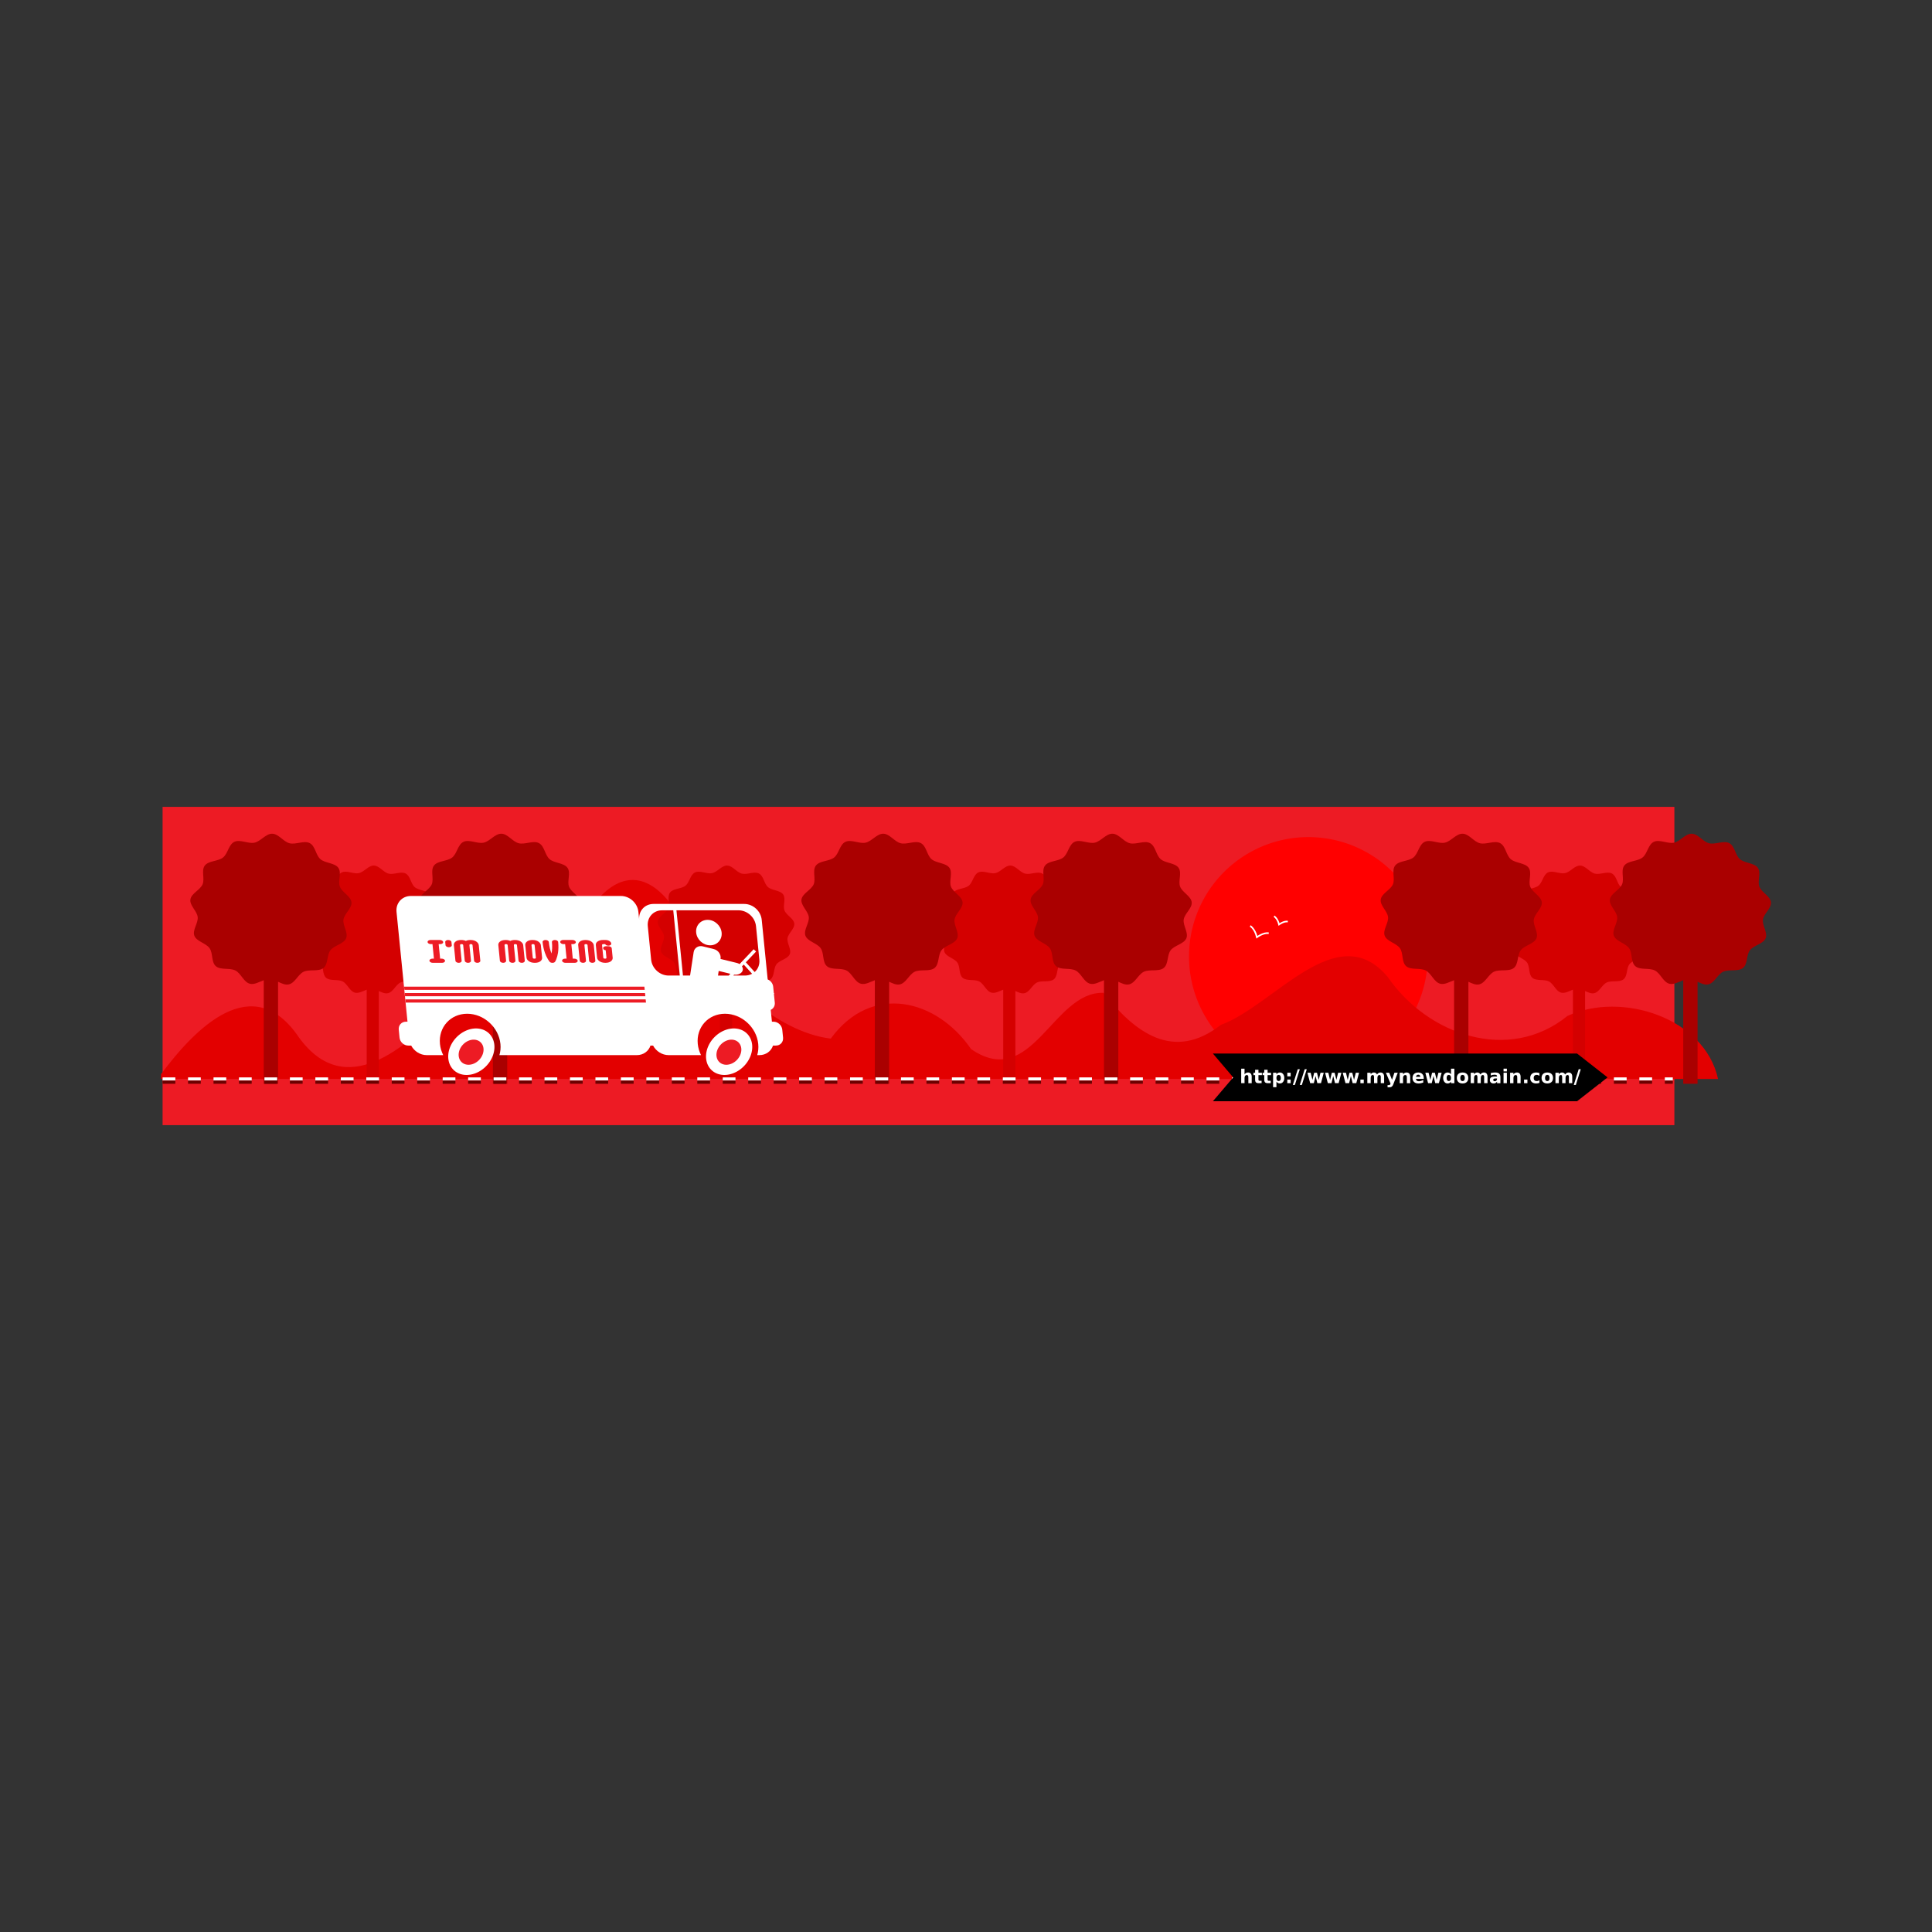 <svg:svg xmlns:dc="http://purl.org/dc/elements/1.1/" xmlns:ns1="http://sodipodi.sourceforge.net/DTD/sodipodi-0.dtd" xmlns:ns2="http://www.inkscape.org/namespaces/inkscape" xmlns:ns4="http://creativecommons.org/ns#" xmlns:rdf="http://www.w3.org/1999/02/22-rdf-syntax-ns#" xmlns:svg="http://www.w3.org/2000/svg" height="1214.061" id="svg2" version="1.1" viewBox="-102.172 -507.031 1214.061 1214.061" width="1214.061" ns1:docname="movin-out.svg" ns2:export-filename="movin_out.png" ns2:export-xdpi="90" ns2:export-ydpi="90" ns2:version="0.48.3.1 r9886">
  <svg:rect x="-102.172" y="-507.031" width="1214.061" height="1214.061" fill="#333333" stroke="none"/>
  <svg:title id="title3047">I'm moving</svg:title>
  <ns1:namedview bordercolor="#666666" borderopacity="1.0" id="base" pagecolor="#ffffff" showgrid="false" ns2:current-layer="layer2" ns2:cx="453.58537" ns2:cy="111.43819" ns2:document-units="px" ns2:pageopacity="0.0" ns2:pageshadow="2" ns2:showpageshadow="false" ns2:window-height="841" ns2:window-maximized="1" ns2:window-width="1440" ns2:window-x="0" ns2:window-y="27" ns2:zoom="1" />
  <svg:g id="layer1" transform="translate(0 -852.36)" ns1:insensitive="true" ns2:groupmode="layer" ns2:label="bg">
    <svg:rect height="200" id="rect3155" style="fill:#ed1b24" width="950" x="0" y="852.36" />
  </svg:g>
  <svg:g id="layer2" ns2:groupmode="layer" ns2:label="assets">
    <svg:path d="m767 94a75 75 0 1 1 -150 0 75 75 0 1 1 150 0z" id="path4148" style="fill:#ff0000" transform="translate(28)" ns1:cx="692" ns1:cy="94" ns1:rx="75" ns1:ry="75" ns1:type="arc" />
    <svg:path d="m295.62 45.938c-7.73-0.107-16.06 4.275-24.62 15.062-24.88 29.776-60.46 46.26-93.47 64.78-24.83 25.37-62.4 59.42-91.749 19.25-29.22-43.42-65.565-5.47-86.781 22.97v3h978.44c-8.38-38.58-60.87-55.29-94.66-39.59-36.74 29.76-87.69 12.07-112.9-24.5-31.81-38.045-71.52 18.02-104.88 30.09-29.77 23.24-54.07 4.83-73.66-20.12-31.93-1.28-44.86 61.71-83.28 35.34-21.63-31.47-62.54-41.73-88.18-6.6-35.16-4.3-68.21-38.58-90.57-67.464-8-17.6-19.9-32.029-33.69-32.218z" id="path4150" style="fill:#e30000" />
    <svg:path d="m890.75 36.875c-3.431-0.058-6.08 4.05-9.426 4.766-3.346 0.715-7.656-1.898-10.723-0.45-3.067 1.448-3.401 6.245-6.01 8.34-2.609 2.095-7.717 1.668-9.717 4.289-2 2.622 0.083 7.013-1.192 10.008-1.275 2.995-6.012 4.854-6.487 8.049-0.475 3.195 3.54 6.163 3.892 9.373s-2.933 6.918-1.774 9.955c1.159 3.037 6.204 3.931 8.102 6.619 1.898 2.688 0.809 7.402 3.336 9.585 2.527 2.183 7.423 0.753 10.432 2.304 3.009 1.551 4.388 6.214 7.705 7.043 2.355 0.588 4.87-0.959 7.361-1.88v55.125h7.625v-54.304c1.919 0.895 3.833 1.801 5.692 1.403 3.346-0.715 4.876-5.304 7.943-6.752s7.928 0.11 10.538-1.986c2.609-2.095 1.707-6.831 3.707-9.452 2-2.622 7.066-3.332 8.34-6.328s-1.878-6.813-1.403-10.008c0.475-3.195 4.615-6.031 4.263-9.24s-5.01-5.224-6.169-8.261 1.077-7.347-0.821-10.035c-1.898-2.688-7.005-2.424-9.532-4.607-2.527-2.183-2.683-7.001-5.692-8.552s-7.407 0.908-10.723 0.079c-3.317-0.829-5.836-5.025-9.267-5.083z" id="path4134" style="fill:#d40000" ns2:connector-curvature="0" />
    <svg:path d="m354.75 36.875c-3.431-0.058-6.08 4.05-9.426 4.766-3.346 0.715-7.656-1.898-10.723-0.45-3.067 1.448-3.401 6.245-6.01 8.34-2.609 2.095-7.717 1.668-9.717 4.289-2 2.622 0.083 7.013-1.192 10.008-1.275 2.995-6.012 4.854-6.487 8.049-0.475 3.195 3.54 6.163 3.892 9.373s-2.933 6.918-1.774 9.955c1.159 3.037 6.204 3.931 8.102 6.619 1.898 2.688 0.809 7.402 3.336 9.585 2.527 2.183 7.423 0.753 10.432 2.304 3.009 1.551 4.388 6.214 7.705 7.043 2.355 0.588 4.87-0.959 7.361-1.88v55.125h7.625v-54.304c1.919 0.895 3.833 1.801 5.692 1.403 3.346-0.715 4.876-5.304 7.943-6.752s7.928 0.11 10.538-1.986c2.609-2.095 1.707-6.831 3.707-9.452 2-2.622 7.066-3.332 8.34-6.328s-1.878-6.813-1.403-10.008c0.475-3.195 4.615-6.031 4.263-9.24s-5.01-5.224-6.169-8.261 1.077-7.347-0.821-10.035c-1.898-2.688-7.005-2.424-9.532-4.607-2.527-2.183-2.683-7.001-5.692-8.552s-7.407 0.908-10.723 0.079c-3.317-0.829-5.836-5.025-9.267-5.083z" id="path4130" style="fill:#d40000" ns2:connector-curvature="0" />
    <svg:path d="m532.75 36.875c-3.431-0.058-6.08 4.05-9.426 4.766-3.346 0.715-7.656-1.898-10.723-0.45-3.067 1.448-3.401 6.245-6.01 8.34-2.609 2.095-7.717 1.668-9.717 4.289-2 2.622 0.083 7.013-1.192 10.008-1.275 2.995-6.012 4.854-6.487 8.049-0.475 3.195 3.54 6.163 3.892 9.373s-2.933 6.918-1.774 9.955c1.159 3.037 6.204 3.931 8.102 6.619 1.898 2.688 0.809 7.402 3.336 9.585 2.527 2.183 7.423 0.753 10.432 2.304 3.009 1.551 4.388 6.214 7.705 7.043 2.355 0.588 4.87-0.959 7.361-1.88v55.125h7.625v-54.304c1.919 0.895 3.833 1.801 5.692 1.403 3.346-0.715 4.876-5.304 7.943-6.752s7.928 0.11 10.538-1.986c2.609-2.095 1.707-6.831 3.707-9.452 2-2.622 7.066-3.332 8.34-6.328s-1.878-6.813-1.403-10.008c0.475-3.195 4.615-6.031 4.263-9.24s-5.01-5.224-6.169-8.261 1.077-7.347-0.821-10.035c-1.898-2.688-7.005-2.424-9.532-4.607-2.527-2.183-2.683-7.001-5.692-8.552s-7.407 0.908-10.723 0.079c-3.317-0.829-5.836-5.025-9.267-5.083z" id="path4128" style="fill:#d40000" ns2:connector-curvature="0" />
    <svg:path d="m132.75 36.875c-3.431-0.058-6.08 4.05-9.426 4.766-3.346 0.715-7.656-1.898-10.723-0.45-3.067 1.448-3.401 6.245-6.01 8.34-2.609 2.095-7.717 1.668-9.717 4.289-2 2.622 0.083 7.013-1.192 10.008-1.275 2.995-6.012 4.854-6.487 8.049-0.475 3.195 3.54 6.163 3.892 9.373s-2.933 6.918-1.774 9.955c1.159 3.037 6.204 3.931 8.102 6.619 1.898 2.688 0.809 7.402 3.336 9.585 2.527 2.183 7.423 0.753 10.432 2.304 3.009 1.551 4.388 6.214 7.705 7.043 2.355 0.588 4.87-0.959 7.361-1.88v55.125h7.625v-54.304c1.919 0.895 3.833 1.801 5.692 1.403 3.346-0.715 4.876-5.304 7.943-6.752s7.928 0.11 10.538-1.986c2.609-2.095 1.707-6.831 3.707-9.452 2-2.622 7.066-3.332 8.34-6.328s-1.878-6.813-1.403-10.008c0.475-3.195 4.615-6.031 4.263-9.24s-5.01-5.224-6.169-8.261 1.077-7.347-0.821-10.035c-1.898-2.688-7.005-2.424-9.532-4.607-2.527-2.183-2.683-7.001-5.692-8.552s-7.407 0.908-10.723 0.079c-3.317-0.829-5.836-5.025-9.267-5.083z" id="path4126" style="fill:#d40000" ns2:connector-curvature="0" />
    <svg:path d="m960.88 16.875c-4.05-0.069-7.176 4.781-11.125 5.625-3.95 0.844-9.036-2.24-12.656-0.531-3.62 1.708-4.014 7.37-7.094 9.844-3.08 2.473-9.108 1.968-11.469 5.062-2.361 3.094 0.098 8.277-1.406 11.812-1.504 3.535-7.095 5.729-7.656 9.5-0.561 3.771 4.178 7.275 4.594 11.062 0.415 3.788-3.461 8.166-2.094 11.75 1.368 3.584 7.322 4.64 9.562 7.812s0.955 8.736 3.938 11.312c2.983 2.576 8.761 0.888 12.312 2.719 3.552 1.83 5.179 7.335 9.094 8.312 2.78 0.694 5.748-1.132 8.688-2.219v65.062h9v-64.094c2.265 1.056 4.524 2.126 6.719 1.656 3.95-0.844 5.755-6.26 9.375-7.969 3.62-1.708 9.358 0.129 12.438-2.344 3.08-2.473 2.014-8.062 4.375-11.156 2.361-3.094 8.339-3.933 9.844-7.469 1.504-3.535-2.217-8.041-1.656-11.812 0.561-3.771 5.447-7.118 5.031-10.906-0.415-3.788-5.914-6.166-7.281-9.75-1.367-3.584 1.272-8.671-0.969-11.844-2.24-3.172-8.267-2.861-11.25-5.438s-3.167-8.263-6.719-10.094c-3.552-1.83-8.742 1.072-12.656 0.094-3.914-0.978-6.888-5.931-10.938-6z" id="path4067" style="fill:#aa0000" ns2:connector-curvature="0" />
    <svg:path d="m816.88 16.875c-4.05-0.069-7.176 4.781-11.125 5.625-3.95 0.844-9.036-2.24-12.656-0.531-3.62 1.708-4.014 7.37-7.094 9.844-3.08 2.473-9.108 1.968-11.469 5.062-2.361 3.094 0.098 8.277-1.406 11.812-1.504 3.535-7.095 5.729-7.656 9.5-0.561 3.771 4.178 7.275 4.594 11.062 0.415 3.788-3.461 8.166-2.094 11.75 1.368 3.584 7.322 4.64 9.562 7.812s0.955 8.736 3.938 11.312c2.983 2.576 8.761 0.888 12.312 2.719 3.552 1.83 5.179 7.335 9.094 8.312 2.78 0.694 5.748-1.132 8.688-2.219v65.062h9v-64.094c2.265 1.056 4.524 2.126 6.719 1.656 3.95-0.844 5.755-6.26 9.375-7.969 3.62-1.708 9.358 0.129 12.438-2.344 3.08-2.473 2.014-8.062 4.375-11.156 2.361-3.094 8.339-3.933 9.844-7.469 1.504-3.535-2.217-8.041-1.656-11.812 0.561-3.771 5.447-7.118 5.031-10.906-0.415-3.788-5.914-6.166-7.281-9.75-1.368-3.584 1.272-8.671-0.969-11.844-2.24-3.172-8.267-2.861-11.25-5.438s-3.167-8.263-6.719-10.094c-3.552-1.83-8.742 1.072-12.656 0.094-3.914-0.978-6.888-5.931-10.938-6z" id="path4065" style="fill:#aa0000" ns2:connector-curvature="0" />
    <svg:path d="m596.88 16.875c-4.05-0.069-7.176 4.781-11.125 5.625-3.95 0.844-9.036-2.24-12.656-0.531-3.62 1.708-4.014 7.37-7.094 9.844-3.08 2.473-9.108 1.968-11.469 5.062-2.361 3.094 0.098 8.277-1.406 11.812-1.504 3.535-7.095 5.729-7.656 9.5-0.561 3.771 4.178 7.275 4.594 11.062 0.415 3.788-3.461 8.166-2.094 11.75 1.368 3.584 7.322 4.64 9.562 7.812s0.955 8.736 3.938 11.312c2.983 2.576 8.761 0.888 12.312 2.719 3.552 1.83 5.179 7.335 9.094 8.312 2.78 0.694 5.748-1.132 8.688-2.219v65.062h9v-64.094c2.265 1.056 4.524 2.126 6.719 1.656 3.95-0.844 5.755-6.26 9.375-7.969 3.62-1.708 9.358 0.129 12.438-2.344 3.08-2.473 2.014-8.062 4.375-11.156 2.361-3.094 8.339-3.933 9.844-7.469 1.504-3.535-2.217-8.041-1.656-11.812 0.561-3.771 5.447-7.118 5.031-10.906-0.415-3.788-5.914-6.166-7.281-9.75-1.368-3.584 1.272-8.671-0.969-11.844-2.24-3.172-8.267-2.861-11.25-5.438s-3.167-8.263-6.719-10.094c-3.552-1.83-8.742 1.072-12.656 0.094-3.914-0.978-6.888-5.931-10.938-6z" id="path4063" style="fill:#aa0000" ns2:connector-curvature="0" />
    <svg:path d="m452.88 16.875c-4.05-0.069-7.176 4.781-11.125 5.625-3.95 0.844-9.036-2.24-12.656-0.531-3.62 1.708-4.014 7.37-7.094 9.844-3.08 2.473-9.108 1.968-11.469 5.062-2.361 3.094 0.098 8.277-1.406 11.812-1.504 3.535-7.095 5.729-7.656 9.5-0.561 3.771 4.178 7.275 4.594 11.062 0.415 3.788-3.461 8.166-2.094 11.75 1.368 3.584 7.322 4.64 9.562 7.812s0.955 8.736 3.938 11.312c2.983 2.576 8.761 0.888 12.312 2.719 3.552 1.83 5.179 7.335 9.094 8.312 2.78 0.694 5.748-1.132 8.688-2.219v65.062h9v-64.094c2.265 1.056 4.524 2.126 6.719 1.656 3.95-0.844 5.755-6.26 9.375-7.969 3.62-1.708 9.358 0.129 12.438-2.344 3.08-2.473 2.014-8.062 4.375-11.156 2.361-3.094 8.339-3.933 9.844-7.469 1.504-3.535-2.217-8.041-1.656-11.812 0.561-3.771 5.447-7.118 5.031-10.906-0.415-3.788-5.914-6.166-7.281-9.75-1.368-3.584 1.272-8.671-0.969-11.844-2.24-3.172-8.267-2.861-11.25-5.438s-3.167-8.263-6.719-10.094c-3.552-1.83-8.742 1.072-12.656 0.094-3.914-0.978-6.888-5.931-10.938-6z" id="path4061" style="fill:#aa0000" ns2:connector-curvature="0" />
    <svg:path d="m212.88 16.875c-4.05-0.069-7.176 4.781-11.125 5.625-3.95 0.844-9.036-2.24-12.656-0.531-3.62 1.708-4.014 7.37-7.094 9.844-3.08 2.473-9.108 1.968-11.469 5.062-2.361 3.094 0.098 8.277-1.406 11.812-1.504 3.535-7.095 5.729-7.656 9.5-0.561 3.771 4.178 7.275 4.594 11.062 0.415 3.788-3.461 8.166-2.094 11.75 1.368 3.584 7.322 4.64 9.562 7.812s0.955 8.736 3.938 11.312c2.983 2.576 8.761 0.888 12.312 2.719 3.552 1.83 5.179 7.335 9.094 8.312 2.78 0.694 5.748-1.132 8.688-2.219v65.062h9v-64.094c2.265 1.056 4.524 2.126 6.719 1.656 3.95-0.844 5.755-6.26 9.375-7.969 3.62-1.708 9.358 0.129 12.438-2.344 3.08-2.473 2.014-8.062 4.375-11.156 2.361-3.094 8.339-3.933 9.844-7.469 1.504-3.535-2.217-8.041-1.656-11.812 0.561-3.771 5.447-7.118 5.031-10.906-0.415-3.788-5.914-6.166-7.281-9.75-1.368-3.584 1.272-8.671-0.969-11.844-2.24-3.172-8.267-2.861-11.25-5.438s-3.167-8.263-6.719-10.094c-3.552-1.83-8.742 1.072-12.656 0.094-3.914-0.978-6.888-5.931-10.938-6z" id="path4059" style="fill:#aa0000" ns2:connector-curvature="0" />
    <svg:path d="m68.875 16.875c-4.05-0.069-7.175 4.781-11.125 5.625s-9.036-2.24-12.656-0.531c-3.62 1.708-4.014 7.37-7.094 9.843-3.08 2.474-9.108 1.969-11.469 5.063-2.36 3.094 0.098 8.277-1.406 11.813-1.504 3.535-7.095 5.728-7.656 9.5-0.561 3.771 4.178 7.274 4.593 11.062 0.416 3.788-3.461 8.166-2.093 11.75 1.367 3.584 7.322 4.64 9.562 7.812 2.24 3.173 0.955 8.737 3.938 11.308 2.982 2.58 8.76 0.89 12.312 2.72s5.18 7.34 9.094 8.32c2.78 0.69 5.748-1.14 8.687-2.22v65.06h9v-64.09c2.265 1.05 4.524 2.12 6.719 1.65 3.95-0.84 5.755-6.26 9.375-7.97 3.62-1.7 9.358 0.13 12.434-2.34 3.08-2.473 2.02-8.062 4.38-11.156 2.36-3.095 8.34-3.933 9.84-7.469 1.51-3.536-2.21-8.041-1.65-11.813 0.56-3.771 5.44-7.118 5.03-10.906-0.42-3.788-5.92-6.165-7.28-9.75-1.37-3.584 1.27-8.671-0.97-11.844-2.24-3.172-8.27-2.861-11.252-5.437-2.983-2.576-3.167-8.263-6.719-10.094-3.552-1.83-8.742 1.072-12.657 0.094-3.914-0.978-6.887-5.931-10.937-6z" id="path4038" style="fill:#aa0000" />
    <svg:path d="m0 171h949" id="path3157" style="stroke:#ffffff;stroke-dasharray:8, 8;stroke-width:2;fill:none" ns2:connector-curvature="0" />
    <svg:path d="m0 173h949" id="path3927" style="stroke:#6b0000;stroke-dasharray:8, 8;stroke-width:2;fill:none" ns2:connector-curvature="0" />
    <svg:path d="m660 155h228.84l19.16 15-19.16 15h-228.84l12.77-15z" id="rect3933" style="fill:#000000" ns1:nodetypes="ccccccc" ns2:connector-curvature="0" />
    <svg:g id="text3929" style="fill:#ffffff">
      <svg:path d="m684.39 169.64v3.996h-2.109v-0.65-2.397c0-0.574-0.014-0.969-0.041-1.184-0.023-0.215-0.066-0.373-0.129-0.475-0.082-0.137-0.193-0.242-0.334-0.316-0.141-0.078-0.301-0.117-0.48-0.117-0.438 0-0.781 0.17-1.031 0.51-0.25 0.336-0.375 0.803-0.375 1.4v3.228h-2.098v-9.117h2.098v3.516c0.316-0.383 0.652-0.664 1.008-0.844 0.355-0.184 0.748-0.275 1.178-0.275 0.758 0 1.332 0.232 1.723 0.697 0.395 0.465 0.592 1.141 0.592 2.027" id="path3014" style="" />
      <svg:path d="m688.63 165.21v1.863h2.162v1.5h-2.162v2.783c-0 0.305 0.06 0.512 0.182 0.621 0.121 0.105 0.361 0.158 0.721 0.158h1.078v1.5h-1.799c-0.828 0-1.416-0.172-1.764-0.516-0.344-0.348-0.516-0.936-0.516-1.764v-2.783h-1.043v-1.5h1.043v-1.863h2.098" id="path3016" style="" />
      <svg:path d="m694.38 165.21v1.863h2.162v1.5h-2.162v2.783c0 0.305 0.061 0.512 0.182 0.621 0.121 0.105 0.361 0.158 0.721 0.158h1.078v1.5h-1.799c-0.828 0-1.416-0.172-1.764-0.516-0.344-0.348-0.516-0.936-0.516-1.764v-2.783h-1.043v-1.5h1.043v-1.863h2.098" id="path3018" style="" />
      <svg:path d="m699.93 172.69v3.445h-2.098v-9.059h2.098v0.961c0.289-0.383 0.609-0.664 0.961-0.844 0.352-0.184 0.756-0.275 1.213-0.275 0.809 0 1.473 0.322 1.992 0.967 0.52 0.641 0.779 1.467 0.779 2.478s-0.26 1.84-0.779 2.484c-0.52 0.641-1.184 0.961-1.992 0.961-0.457 0-0.861-0.09-1.213-0.27-0.352-0.184-0.672-0.467-0.961-0.85m1.395-4.248c-0.449 0-0.795 0.166-1.037 0.498-0.238 0.328-0.357 0.803-0.357 1.424 0 0.621 0.119 1.098 0.357 1.43 0.242 0.328 0.588 0.492 1.037 0.492 0.449 0 0.791-0.164 1.025-0.492 0.238-0.328 0.357-0.805 0.357-1.43 0-0.625-0.119-1.102-0.357-1.43-0.234-0.328-0.576-0.492-1.025-0.492" id="path3020" style="" />
      <svg:path d="m706.76 167.07h2.115v2.268h-2.115v-2.268m0 4.295h2.115v2.268h-2.115v-2.268" id="path3022" style="" />
      <svg:path d="m713.31 164.89h1.301l-3.088 9.861h-1.295l3.082-9.861" id="path3024" style="" />
      <svg:path d="m717.69 164.89h1.301l-3.088 9.861h-1.295l3.082-9.861" id="path3026" style="" />
      <svg:path d="m719.41 167.07h2.039l1.102 4.523 1.107-4.523h1.752l1.102 4.477 1.107-4.477h2.039l-1.728 6.562h-2.291l-1.107-4.512-1.102 4.512h-2.291l-1.728-6.562" id="path3028" style="" />
      <svg:path d="m730.5 167.07h2.039l1.102 4.523 1.107-4.523h1.752l1.102 4.477 1.107-4.477h2.039l-1.728 6.562h-2.291l-1.107-4.512-1.102 4.512h-2.291l-1.728-6.562" id="path3030" style="" />
      <svg:path d="m741.59 167.07h2.039l1.102 4.523 1.107-4.523h1.752l1.102 4.477 1.107-4.477h2.039l-1.728 6.562h-2.291l-1.107-4.512-1.102 4.512h-2.291l-1.728-6.562" id="path3032" style="" />
      <svg:path d="m752.7 171.37h2.109v2.268h-2.109v-2.268" id="path3034" style="" />
      <svg:path d="m763.14 168.16c0.266-0.406 0.58-0.715 0.943-0.926 0.367-0.215 0.77-0.322 1.207-0.322 0.754 0 1.328 0.232 1.723 0.697 0.395 0.465 0.592 1.141 0.592 2.027v3.996h-2.109v-3.422c0.004-0.051 0.006-0.104 0.006-0.158 0.004-0.055 0.006-0.133 0.006-0.234-0-0.465-0.068-0.801-0.205-1.008-0.137-0.211-0.357-0.316-0.662-0.316-0.398 0-0.707 0.164-0.926 0.492-0.215 0.328-0.326 0.803-0.334 1.424v3.223h-2.109v-3.422c-0-0.727-0.062-1.193-0.188-1.4-0.125-0.211-0.348-0.316-0.668-0.316-0.402 0-0.713 0.166-0.932 0.498-0.219 0.328-0.328 0.799-0.328 1.412v3.228h-2.109v-6.562h2.109v0.961c0.258-0.371 0.553-0.65 0.885-0.838 0.336-0.188 0.705-0.281 1.107-0.281 0.453 0 0.854 0.109 1.201 0.328 0.348 0.219 0.611 0.525 0.791 0.92" id="path3036" style="" />
      <svg:path d="m768.71 167.07h2.098l1.764 4.453 1.5-4.453h2.098l-2.76 7.184c-0.277 0.73-0.602 1.24-0.973 1.529-0.367 0.293-0.854 0.439-1.459 0.439h-1.213v-1.377h0.656c0.355 0 0.613-0.057 0.773-0.17 0.164-0.113 0.291-0.316 0.381-0.609l0.059-0.182-2.924-6.814" id="path3038" style="" />
      <svg:path d="m784 169.64v3.996h-2.109v-0.65-2.408c-0-0.566-0.014-0.957-0.041-1.172-0.023-0.215-0.066-0.373-0.129-0.475-0.082-0.137-0.193-0.242-0.334-0.316-0.141-0.078-0.301-0.117-0.48-0.117-0.438 0-0.781 0.17-1.031 0.51-0.25 0.336-0.375 0.803-0.375 1.4v3.228h-2.098v-6.562h2.098v0.961c0.316-0.383 0.652-0.664 1.008-0.844 0.355-0.184 0.748-0.275 1.178-0.275 0.758 0 1.332 0.232 1.723 0.697 0.395 0.465 0.592 1.141 0.592 2.027" id="path3040" style="" />
      <svg:path d="m792.5 170.34v0.598h-4.904c0.051 0.492 0.229 0.861 0.533 1.107 0.305 0.246 0.73 0.369 1.277 0.369 0.441 0 0.893-0.065 1.353-0.193 0.465-0.133 0.941-0.332 1.43-0.598v1.617c-0.496 0.188-0.992 0.328-1.488 0.422-0.496 0.098-0.992 0.146-1.488 0.146-1.188 0-2.111-0.301-2.772-0.902-0.656-0.605-0.984-1.453-0.984-2.543 0-1.07 0.322-1.912 0.967-2.525 0.648-0.613 1.539-0.92 2.672-0.92 1.031 0 1.855 0.311 2.473 0.932 0.621 0.621 0.932 1.451 0.932 2.49m-2.156-0.697c-0-0.398-0.117-0.719-0.352-0.961-0.23-0.246-0.533-0.369-0.908-0.369-0.406 0-0.736 0.115-0.99 0.346-0.254 0.227-0.412 0.555-0.475 0.984h2.725" id="path3042" style="" />
      <svg:path d="m793.5 167.07h2.039l1.102 4.523 1.107-4.523h1.752l1.102 4.477 1.107-4.477h2.039l-1.728 6.562h-2.291l-1.107-4.512-1.102 4.512h-2.291l-1.728-6.562" id="path3044" style="" />
      <svg:path d="m809.64 168.04v-3.516h2.109v9.117h-2.109v-0.949c-0.289 0.387-0.607 0.67-0.955 0.85-0.348 0.18-0.75 0.27-1.207 0.27-0.809 0-1.473-0.32-1.992-0.961-0.52-0.645-0.779-1.473-0.779-2.484 0-1.012 0.26-1.838 0.779-2.478 0.52-0.645 1.184-0.967 1.992-0.967 0.453 0 0.854 0.092 1.201 0.275 0.352 0.18 0.672 0.461 0.961 0.844m-1.383 4.248c0.449 0 0.791-0.164 1.025-0.492 0.238-0.328 0.357-0.805 0.357-1.43-0-0.625-0.119-1.102-0.357-1.43-0.234-0.328-0.576-0.492-1.025-0.492-0.445 0-0.787 0.164-1.025 0.492-0.234 0.328-0.352 0.805-0.352 1.43 0 0.625 0.117 1.102 0.352 1.43 0.238 0.328 0.58 0.492 1.025 0.492" id="path3046" style="" />
      <svg:path d="m816.9 168.42c-0.465 0-0.82 0.168-1.066 0.504-0.242 0.332-0.363 0.813-0.363 1.441-0 0.629 0.121 1.111 0.363 1.447 0.246 0.332 0.602 0.498 1.066 0.498 0.457 0 0.807-0.166 1.049-0.498 0.242-0.336 0.363-0.818 0.363-1.447 0-0.629-0.121-1.109-0.363-1.441-0.242-0.336-0.592-0.504-1.049-0.504m0-1.5c1.129 0 2.01 0.305 2.643 0.914 0.637 0.609 0.955 1.453 0.955 2.531-0 1.078-0.318 1.922-0.955 2.531-0.633 0.609-1.514 0.914-2.643 0.914-1.133 0-2.019-0.305-2.66-0.914-0.637-0.609-0.955-1.453-0.955-2.531s0.318-1.922 0.955-2.531c0.641-0.609 1.527-0.914 2.66-0.914" id="path3048" style="" />
      <svg:path d="m828.11 168.16c0.266-0.406 0.58-0.715 0.943-0.926 0.367-0.215 0.77-0.322 1.207-0.322 0.754 0 1.328 0.232 1.723 0.697 0.395 0.465 0.592 1.141 0.592 2.027v3.996h-2.109v-3.422c0.004-0.051 0.006-0.104 0.006-0.158 0.004-0.055 0.006-0.133 0.006-0.234-0-0.465-0.068-0.801-0.205-1.008-0.137-0.211-0.357-0.316-0.662-0.316-0.398 0-0.707 0.164-0.926 0.492-0.215 0.328-0.326 0.803-0.334 1.424v3.223h-2.109v-3.422c-0-0.727-0.062-1.193-0.188-1.4-0.125-0.211-0.348-0.316-0.668-0.316-0.402 0-0.713 0.166-0.932 0.498-0.219 0.328-0.328 0.799-0.328 1.412v3.228h-2.109v-6.562h2.109v0.961c0.258-0.371 0.553-0.65 0.885-0.838 0.336-0.188 0.705-0.281 1.107-0.281 0.453 0 0.854 0.109 1.201 0.328 0.348 0.219 0.611 0.525 0.791 0.92" id="path3050" style="" />
      <svg:path d="m837.48 170.68c-0.438 0-0.768 0.074-0.99 0.223-0.219 0.148-0.328 0.367-0.328 0.656 0 0.266 0.088 0.475 0.264 0.627 0.18 0.148 0.428 0.223 0.744 0.223 0.395 0 0.727-0.141 0.996-0.422 0.27-0.285 0.404-0.641 0.404-1.066v-0.24h-1.09m3.205-0.791v3.744h-2.115v-0.973c-0.281 0.398-0.598 0.689-0.949 0.873-0.352 0.18-0.779 0.27-1.283 0.27-0.68 0-1.232-0.197-1.658-0.592-0.422-0.398-0.633-0.914-0.633-1.547 0-0.77 0.264-1.334 0.791-1.693 0.531-0.359 1.363-0.539 2.496-0.539h1.236v-0.164c0-0.332-0.131-0.574-0.393-0.727-0.262-0.156-0.67-0.234-1.225-0.234-0.449 0-0.867 0.045-1.254 0.135-0.387 0.09-0.746 0.225-1.078 0.404v-1.6c0.449-0.109 0.9-0.191 1.353-0.246 0.453-0.059 0.906-0.088 1.359-0.088 1.184 0 2.037 0.234 2.561 0.703 0.527 0.465 0.791 1.223 0.791 2.273" id="path3052" style="" />
      <svg:path d="m842.65 167.07h2.098v6.562h-2.098v-6.562m0-2.555h2.098v1.711h-2.098v-1.711" id="path3054" style="" />
      <svg:path d="m853.37 169.64v3.996h-2.109v-0.65-2.408c-0-0.566-0.014-0.957-0.041-1.172-0.023-0.215-0.066-0.373-0.129-0.475-0.082-0.137-0.193-0.242-0.334-0.316-0.141-0.078-0.301-0.117-0.48-0.117-0.438 0-0.781 0.17-1.031 0.51-0.25 0.336-0.375 0.803-0.375 1.4v3.228h-2.098v-6.562h2.098v0.961c0.316-0.383 0.652-0.664 1.008-0.844 0.355-0.184 0.748-0.275 1.178-0.275 0.758 0 1.332 0.232 1.723 0.697 0.395 0.465 0.592 1.141 0.592 2.027" id="path3056" style="" />
      <svg:path d="m855.54 171.37h2.109v2.268h-2.109v-2.268" id="path3058" style="" />
      <svg:path d="m865.2 167.28v1.711c-0.285-0.195-0.572-0.34-0.861-0.434-0.285-0.094-0.582-0.141-0.891-0.141-0.586 0-1.043 0.172-1.371 0.516-0.324 0.34-0.486 0.816-0.486 1.43-0 0.613 0.162 1.092 0.486 1.435 0.328 0.34 0.785 0.51 1.371 0.51 0.328 0 0.639-0.049 0.932-0.146 0.297-0.098 0.57-0.242 0.82-0.434v1.717c-0.328 0.121-0.662 0.211-1.002 0.27-0.336 0.062-0.674 0.094-1.014 0.094-1.184 0-2.109-0.303-2.777-0.908-0.668-0.609-1.002-1.455-1.002-2.537s0.334-1.926 1.002-2.531c0.668-0.609 1.594-0.914 2.777-0.914 0.344 0 0.682 0.031 1.014 0.094 0.336 0.059 0.67 0.148 1.002 0.27" id="path3060" style="" />
      <svg:path d="m870.15 168.42c-0.465 0-0.82 0.168-1.066 0.504-0.242 0.332-0.363 0.813-0.363 1.441-0 0.629 0.121 1.111 0.363 1.447 0.246 0.332 0.602 0.498 1.066 0.498 0.457 0 0.807-0.166 1.049-0.498 0.242-0.336 0.363-0.818 0.363-1.447 0-0.629-0.121-1.109-0.363-1.441-0.242-0.336-0.592-0.504-1.049-0.504m0-1.5c1.129 0 2.01 0.305 2.643 0.914 0.637 0.609 0.955 1.453 0.955 2.531-0 1.078-0.318 1.922-0.955 2.531-0.633 0.609-1.514 0.914-2.643 0.914-1.133 0-2.019-0.305-2.66-0.914-0.637-0.609-0.955-1.453-0.955-2.531s0.318-1.922 0.955-2.531c0.641-0.609 1.527-0.914 2.66-0.914" id="path3062" style="" />
      <svg:path d="m881.36 168.16c0.266-0.406 0.58-0.715 0.943-0.926 0.367-0.215 0.77-0.322 1.207-0.322 0.754 0 1.328 0.232 1.723 0.697 0.395 0.465 0.592 1.141 0.592 2.027v3.996h-2.109v-3.422c0.004-0.051 0.006-0.104 0.006-0.158 0.004-0.055 0.006-0.133 0.006-0.234-0-0.465-0.068-0.801-0.205-1.008-0.137-0.211-0.357-0.316-0.662-0.316-0.398 0-0.707 0.164-0.926 0.492-0.215 0.328-0.326 0.803-0.334 1.424v3.223h-2.109v-3.422c-0-0.727-0.062-1.193-0.188-1.4-0.125-0.211-0.348-0.316-0.668-0.316-0.402 0-0.713 0.166-0.932 0.498-0.219 0.328-0.328 0.799-0.328 1.412v3.228h-2.109v-6.562h2.109v0.961c0.258-0.371 0.553-0.65 0.885-0.838 0.336-0.188 0.705-0.281 1.107-0.281 0.453 0 0.854 0.109 1.201 0.328 0.348 0.219 0.611 0.525 0.791 0.92" id="path3064" style="" />
      <svg:path d="m889.86 164.89h1.301l-3.088 9.861h-1.295l3.082-9.861" id="path3066" style="" />
    </svg:g>
    <svg:path d="m214 149a19 19 0 1 1 -38 0 19 19 0 1 1 38 0z" id="path3978" style="fill:#ffffff" transform="matrix(.491 .476 -.586 .604 185.58 -28.959)" ns1:cx="195" ns1:cy="149" ns1:rx="19" ns1:ry="19" ns1:type="arc" />
    <svg:path d="m214 149a19 19 0 1 1 -38 0 19 19 0 1 1 38 0z" id="path3995" style="fill:#ffffff" transform="matrix(.491 .476 -.586 .604 347.58 -28.959)" ns1:cx="195" ns1:cy="149" ns1:rx="19" ns1:ry="19" ns1:type="arc" />
    <svg:path d="m214 149a19 19 0 1 1 -38 0 19 19 0 1 1 38 0z" id="path3989" style="fill:#ed1b24" transform="matrix(.264 .257 -.316 .326 189.47 55.484)" ns1:cx="195" ns1:cy="149" ns1:rx="19" ns1:ry="19" ns1:type="arc" />
    <svg:path d="m214 149a19 19 0 1 1 -38 0 19 19 0 1 1 38 0z" id="path3997" style="fill:#ed1b24" transform="matrix(.264 .257 -.316 .326 351.47 55.484)" ns1:cx="195" ns1:cy="149" ns1:rx="19" ns1:ry="19" ns1:type="arc" />
    <svg:path d="m156 56c-5.54 0-9.554 4.46-9 10l6.9 69h-1c-2.77 0-4.777 2.23-4.5 5l0.5 5c0.277 2.77 2.73 5 5.5 5h1.812c1.889 3.544 5.667 6 9.787 6h10.344c-1.075-2.165-1.797-4.529-2.044-7-1.049-10.493 6.607-19 17.1-19s19.851 8.507 20.9 19c0.247 2.471-0.002 4.835-0.644 7h86.35c4.12 0 7.407-2.456 8.588-6h1.625c1.889 3.544 5.667 6 9.787 6h20.344c-1.075-2.165-1.797-4.529-2.044-7-1.049-10.493 6.607-19 17.1-19s19.851 8.507 20.9 19c0.247 2.471-0.002 4.835-0.644 7h1.34c4.12 0 7.407-2.456 8.588-6h1.812c2.77 0 4.777-2.23 4.5-5l-0.5-5c-0.277-2.77-2.73-5-5.5-5h-1l-0.744-7.438c1.684-0.772 2.749-2.51 2.544-4.562l-0.544-5.438 0.259-0.219-0.32-0.34-0.4-4c-0.205-2.053-1.617-3.791-3.456-4.562l-3.74-37.44c-0.554-5.54-5.46-10-11-10h-57c-5.54 0-9.554 4.46-9 10l-0.5-5c-0.554-5.54-5.46-10-11-10h-132zm157.9 9h7l4.1 41h-7c-5.54 0-10.446-4.46-11-10l-2.1-21c-0.554-5.54 3.46-10 9-10zm9 0h39c5.54 0 10.446 4.46 11 10l2.1 21c0.316 3.157-0.853 5.951-2.941 7.781l-5.547-6.094 6.447-6.781-1.519-1.438-8.85 9.312c-0.52-0.315-1.12-0.554-1.79-0.718l-10.188-2.5 0.019-0.125c0.409-2.686-1.478-5.385-4.231-6.062l-6.953-1.719c-2.753-0.678-5.322 0.939-5.731 3.625l-2.25 14.72h-4.47l-4.1-41zm19.6 6c-4.418 0-7.642 3.582-7.2 8 0.442 4.418 4.382 8 8.8 8s7.642-3.582 7.2-8c-0.442-4.418-4.382-8-8.8-8zm22.68 28.094 5.27 5.786c-1.3 0.69-2.8 1.12-4.45 1.12h-7.375l0.537-0.562c2.446 0.305 4.732-0.76 5.338-2.562 0.302-0.899 0.108-1.813-0.419-2.625l1.103-1.156zm-15.725 4 7.338 1.812l-1.05 1.1h-6.719l0.428-2.906z" id="rect3967" style="fill:#ffffff" ns2:connector-curvature="0" />
    <svg:g id="text4024" style="fill:#ed1b24" transform="matrix(1 0 .1 1 0 0)">
      <svg:path d="m160.97 86.252h-0.99c-0.543 0-1.005-0.125-1.386-0.374-0.381-0.249-0.572-0.557-0.572-0.924 0-0.367 0.191-0.675 0.572-0.924 0.381-0.249 0.843-0.374 1.386-0.374h5.874c0.543 0 1.005 0.125 1.386 0.374 0.381 0.249 0.572 0.557 0.572 0.924-0 0.367-0.191 0.675-0.572 0.924-0.381 0.249-0.843 0.374-1.386 0.374h-0.99v9.13h0.99c0.557 0 1.019 0.125 1.386 0.374 0.381 0.249 0.572 0.565 0.572 0.946-0 0.352-0.198 0.66-0.594 0.924-0.381 0.249-0.836 0.374-1.364 0.374h-5.874c-0.543 0-1.005-0.125-1.386-0.374-0.381-0.249-0.572-0.557-0.572-0.924 0-0.352 0.191-0.66 0.572-0.924 0.381-0.264 0.843-0.396 1.386-0.396h0.99v-9.13" id="path3069" style="" />
      <svg:path d="m169.11 84.954c0-0.367 0.191-0.675 0.572-0.924 0.381-0.249 0.843-0.374 1.386-0.374 0.543 0 1.005 0.125 1.386 0.374 0.381 0.249 0.572 0.557 0.572 0.924v1.958c0 0.367-0.191 0.675-0.572 0.924-0.381 0.249-0.843 0.374-1.386 0.374-0.543 0-1.005-0.125-1.386-0.374-0.381-0.249-0.572-0.557-0.572-0.924v-1.958" id="path3071" style="" />
      <svg:path d="m174.35 86.912c0-0.792 0.359-1.496 1.078-2.112 0.895-0.763 2.163-1.144 3.806-1.144 1.173 0 2.149 0.198 2.926 0.594 0.763-0.396 1.738-0.594 2.926-0.594 1.628 0 2.889 0.381 3.784 1.144 0.748 0.645 1.122 1.349 1.122 2.112v9.79c-0 0.352-0.198 0.66-0.594 0.924-0.381 0.249-0.836 0.374-1.364 0.374-0.543 0-1.005-0.125-1.386-0.374-0.381-0.249-0.572-0.557-0.572-0.924v-9.768c-0-0.293-0.103-0.477-0.308-0.55-0.191-0.088-0.418-0.132-0.682-0.132-0.293 0-0.491 0.022-0.594 0.066-0.249 0.117-0.374 0.323-0.374 0.616v9.768c-0 0.352-0.198 0.66-0.594 0.924-0.381 0.249-0.836 0.374-1.364 0.374-0.543 0-1.005-0.125-1.386-0.374-0.381-0.249-0.572-0.557-0.572-0.924v-9.768c-0-0.293-0.095-0.477-0.286-0.55-0.191-0.088-0.418-0.132-0.682-0.132-0.308 0-0.513 0.022-0.616 0.066-0.249 0.117-0.374 0.323-0.374 0.616v9.768c0 0.352-0.191 0.66-0.572 0.924-0.381 0.249-0.843 0.374-1.386 0.374-0.528 0-0.983-0.125-1.364-0.374s-0.572-0.557-0.572-0.924v-9.79" id="path3073" style="" />
      <svg:path d="m202.28 86.912c0-0.792 0.359-1.496 1.078-2.112 0.895-0.763 2.163-1.144 3.806-1.144 1.173 0 2.149 0.198 2.926 0.594 0.763-0.396 1.738-0.594 2.926-0.594 1.628 0 2.889 0.381 3.784 1.144 0.748 0.645 1.122 1.349 1.122 2.112v9.79c-0 0.352-0.198 0.66-0.594 0.924-0.381 0.249-0.836 0.374-1.364 0.374-0.543 0-1.005-0.125-1.386-0.374-0.381-0.249-0.572-0.557-0.572-0.924v-9.768c-0-0.293-0.103-0.477-0.308-0.55-0.191-0.088-0.418-0.132-0.682-0.132-0.293 0-0.491 0.022-0.594 0.066-0.249 0.117-0.374 0.323-0.374 0.616v9.768c-0 0.352-0.198 0.66-0.594 0.924-0.381 0.249-0.836 0.374-1.364 0.374-0.543 0-1.005-0.125-1.386-0.374-0.381-0.249-0.572-0.557-0.572-0.924v-9.768c-0-0.293-0.095-0.477-0.286-0.55-0.191-0.088-0.418-0.132-0.682-0.132-0.308 0-0.513 0.022-0.616 0.066-0.249 0.117-0.374 0.323-0.374 0.616v9.768c-0 0.352-0.191 0.66-0.572 0.924-0.381 0.249-0.843 0.374-1.386 0.374-0.528 0-0.983-0.125-1.364-0.374-0.381-0.249-0.572-0.557-0.572-0.924v-9.79" id="path3075" style="" />
      <svg:path d="m219.21 86.912c0-0.792 0.359-1.496 1.078-2.112 0.895-0.763 2.163-1.144 3.806-1.144 1.628 0 2.889 0.381 3.784 1.144 0.748 0.645 1.122 1.349 1.122 2.112v7.832c-0 0.792-0.367 1.496-1.1 2.112-0.895 0.763-2.163 1.144-3.806 1.144-1.628 0-2.889-0.381-3.784-1.144-0.733-0.616-1.1-1.32-1.1-2.112v-7.832m3.916 7.81c-0 0.279 0.117 0.469 0.352 0.572 0.132 0.059 0.337 0.088 0.616 0.088 0.381 0 0.638-0.051 0.77-0.154 0.147-0.103 0.22-0.271 0.22-0.506v-7.788c-0-0.293-0.103-0.477-0.308-0.55-0.191-0.088-0.418-0.132-0.682-0.132-0.293 0-0.491 0.022-0.594 0.066-0.249 0.117-0.374 0.323-0.374 0.616v7.788" id="path3077" style="" />
      <svg:path d="m233.44 97.274c-0.249-0.352-0.535-0.843-0.858-1.474-0.323-0.631-0.609-1.283-0.858-1.958-0.235-0.675-0.447-1.386-0.638-2.134-0.528-2.112-0.792-4.363-0.792-6.754 0-0.367 0.191-0.675 0.572-0.924 0.381-0.249 0.843-0.374 1.386-0.374 0.543 0 1.005 0.125 1.386 0.374 0.381 0.249 0.572 0.557 0.572 0.924 0 1.408 0.088 2.706 0.264 3.894 0.176 1.173 0.411 2.266 0.704 3.278 0.308-0.983 0.55-2.068 0.726-3.256s0.264-2.493 0.264-3.916c0-0.367 0.191-0.675 0.572-0.924 0.381-0.249 0.843-0.374 1.386-0.374 0.543 0 1.005 0.125 1.386 0.374 0.381 0.249 0.572 0.557 0.572 0.924-0 2.391-0.257 4.635-0.77 6.732-0.191 0.733-0.411 1.437-0.66 2.112-0.235 0.675-0.513 1.335-0.836 1.98-0.161 0.323-0.315 0.609-0.462 0.858-0.147 0.249-0.286 0.462-0.418 0.638-0.381 0.484-0.968 0.726-1.76 0.726s-1.371-0.242-1.738-0.726" id="path3079" style="" />
      <svg:path d="m244.33 86.252h-0.99c-0.543 0-1.005-0.125-1.386-0.374-0.381-0.249-0.572-0.557-0.572-0.924 0-0.367 0.191-0.675 0.572-0.924 0.381-0.249 0.843-0.374 1.386-0.374h5.874c0.543 0 1.005 0.125 1.386 0.374 0.381 0.249 0.572 0.557 0.572 0.924-0 0.367-0.191 0.675-0.572 0.924-0.381 0.249-0.843 0.374-1.386 0.374h-0.99v9.13h0.99c0.557 0 1.019 0.125 1.386 0.374 0.381 0.249 0.572 0.565 0.572 0.946-0 0.352-0.198 0.66-0.594 0.924-0.381 0.249-0.836 0.374-1.364 0.374h-5.874c-0.543 0-1.005-0.125-1.386-0.374-0.381-0.249-0.572-0.557-0.572-0.924 0-0.352 0.191-0.66 0.572-0.924s0.843-0.396 1.386-0.396h0.99v-9.13" id="path3081" style="" />
      <svg:path d="m252.47 86.912c0-0.792 0.359-1.496 1.078-2.112 0.895-0.763 2.163-1.144 3.806-1.144 1.628 0 2.889 0.381 3.784 1.144 0.748 0.645 1.122 1.349 1.122 2.112v9.79c-0 0.352-0.198 0.66-0.594 0.924-0.381 0.249-0.836 0.374-1.364 0.374-0.543 0-1.005-0.125-1.386-0.374-0.381-0.249-0.572-0.557-0.572-0.924v-9.768c-0-0.293-0.103-0.477-0.308-0.55-0.191-0.088-0.418-0.132-0.682-0.132-0.293 0-0.491 0.022-0.594 0.066-0.249 0.117-0.374 0.323-0.374 0.616v9.768c-0 0.352-0.198 0.66-0.594 0.924-0.381 0.249-0.836 0.374-1.364 0.374-0.543 0-1.005-0.125-1.386-0.374-0.381-0.249-0.572-0.557-0.572-0.924v-9.79" id="path3083" style="" />
      <svg:path d="m268.44 98c-1.628 0-2.889-0.381-3.784-1.144-0.733-0.616-1.1-1.32-1.1-2.112v-7.832c0-1.085 0.565-1.929 1.694-2.53 0.924-0.484 1.987-0.726 3.19-0.726h1.474c1.056 0 1.907 0.242 2.552 0.726 0.587 0.44 0.88 0.961 0.88 1.562-0 0.352-0.198 0.66-0.594 0.924-0.381 0.249-0.836 0.374-1.364 0.374-0.469 0-0.873-0.088-1.21-0.264-0.337-0.176-0.565-0.418-0.682-0.726h-1.012c-0.425 0-0.719 0.081-0.88 0.242-0.088 0.088-0.132 0.227-0.132 0.418v7.81c-0 0.279 0.117 0.469 0.352 0.572 0.132 0.059 0.337 0.088 0.616 0.088 0.381 0 0.638-0.051 0.77-0.154 0.147-0.103 0.22-0.271 0.22-0.506v-4.598c-0.44-0.073-0.799-0.22-1.078-0.44-0.264-0.235-0.396-0.506-0.396-0.814-0-0.367 0.191-0.675 0.572-0.924 0.381-0.249 0.843-0.374 1.386-0.374h1.474c0.543 0 1.005 0.125 1.386 0.374 0.381 0.249 0.572 0.557 0.572 0.924v5.874c-0 0.792-0.367 1.496-1.1 2.112-0.895 0.763-2.163 1.144-3.806 1.144" id="path3085" style="" />
    </svg:g>
    <svg:rect height="2.01" id="rect4028" style="fill:#ed1b24" transform="matrix(1 0 .1 .995 0 0)" width="151" x="140.4" y="121.6" />
    <svg:rect height="2.01" id="rect4030" style="fill:#ed1b24" transform="matrix(1 0 .1 .995 0 0)" width="151" x="140.4" y="117.58" />
    <svg:rect height="2.01" id="rect4032" style="fill:#ed1b24" transform="matrix(1 0 .1 .995 0 0)" width="151" x="140.4" y="113.56" />
    <svg:path d="m683.42 74.842s2.828 1.414 4.243 7.071c0 0 4.243-3.182 7.425-2.475" id="path4144" style="stroke:#ffffff;stroke-width:1px;fill:none" ns1:nodetypes="ccc" ns2:connector-curvature="0" />
    <svg:path d="m698.42 68.754s2.101 1.032 3.152 5.16c0 0 3.152-2.322 5.516-1.806" id="path4146" style="stroke:#ffffff;stroke-width:1px;fill:none" ns1:nodetypes="ccc" ns2:connector-curvature="0" />
  </svg:g>
</svg:svg>